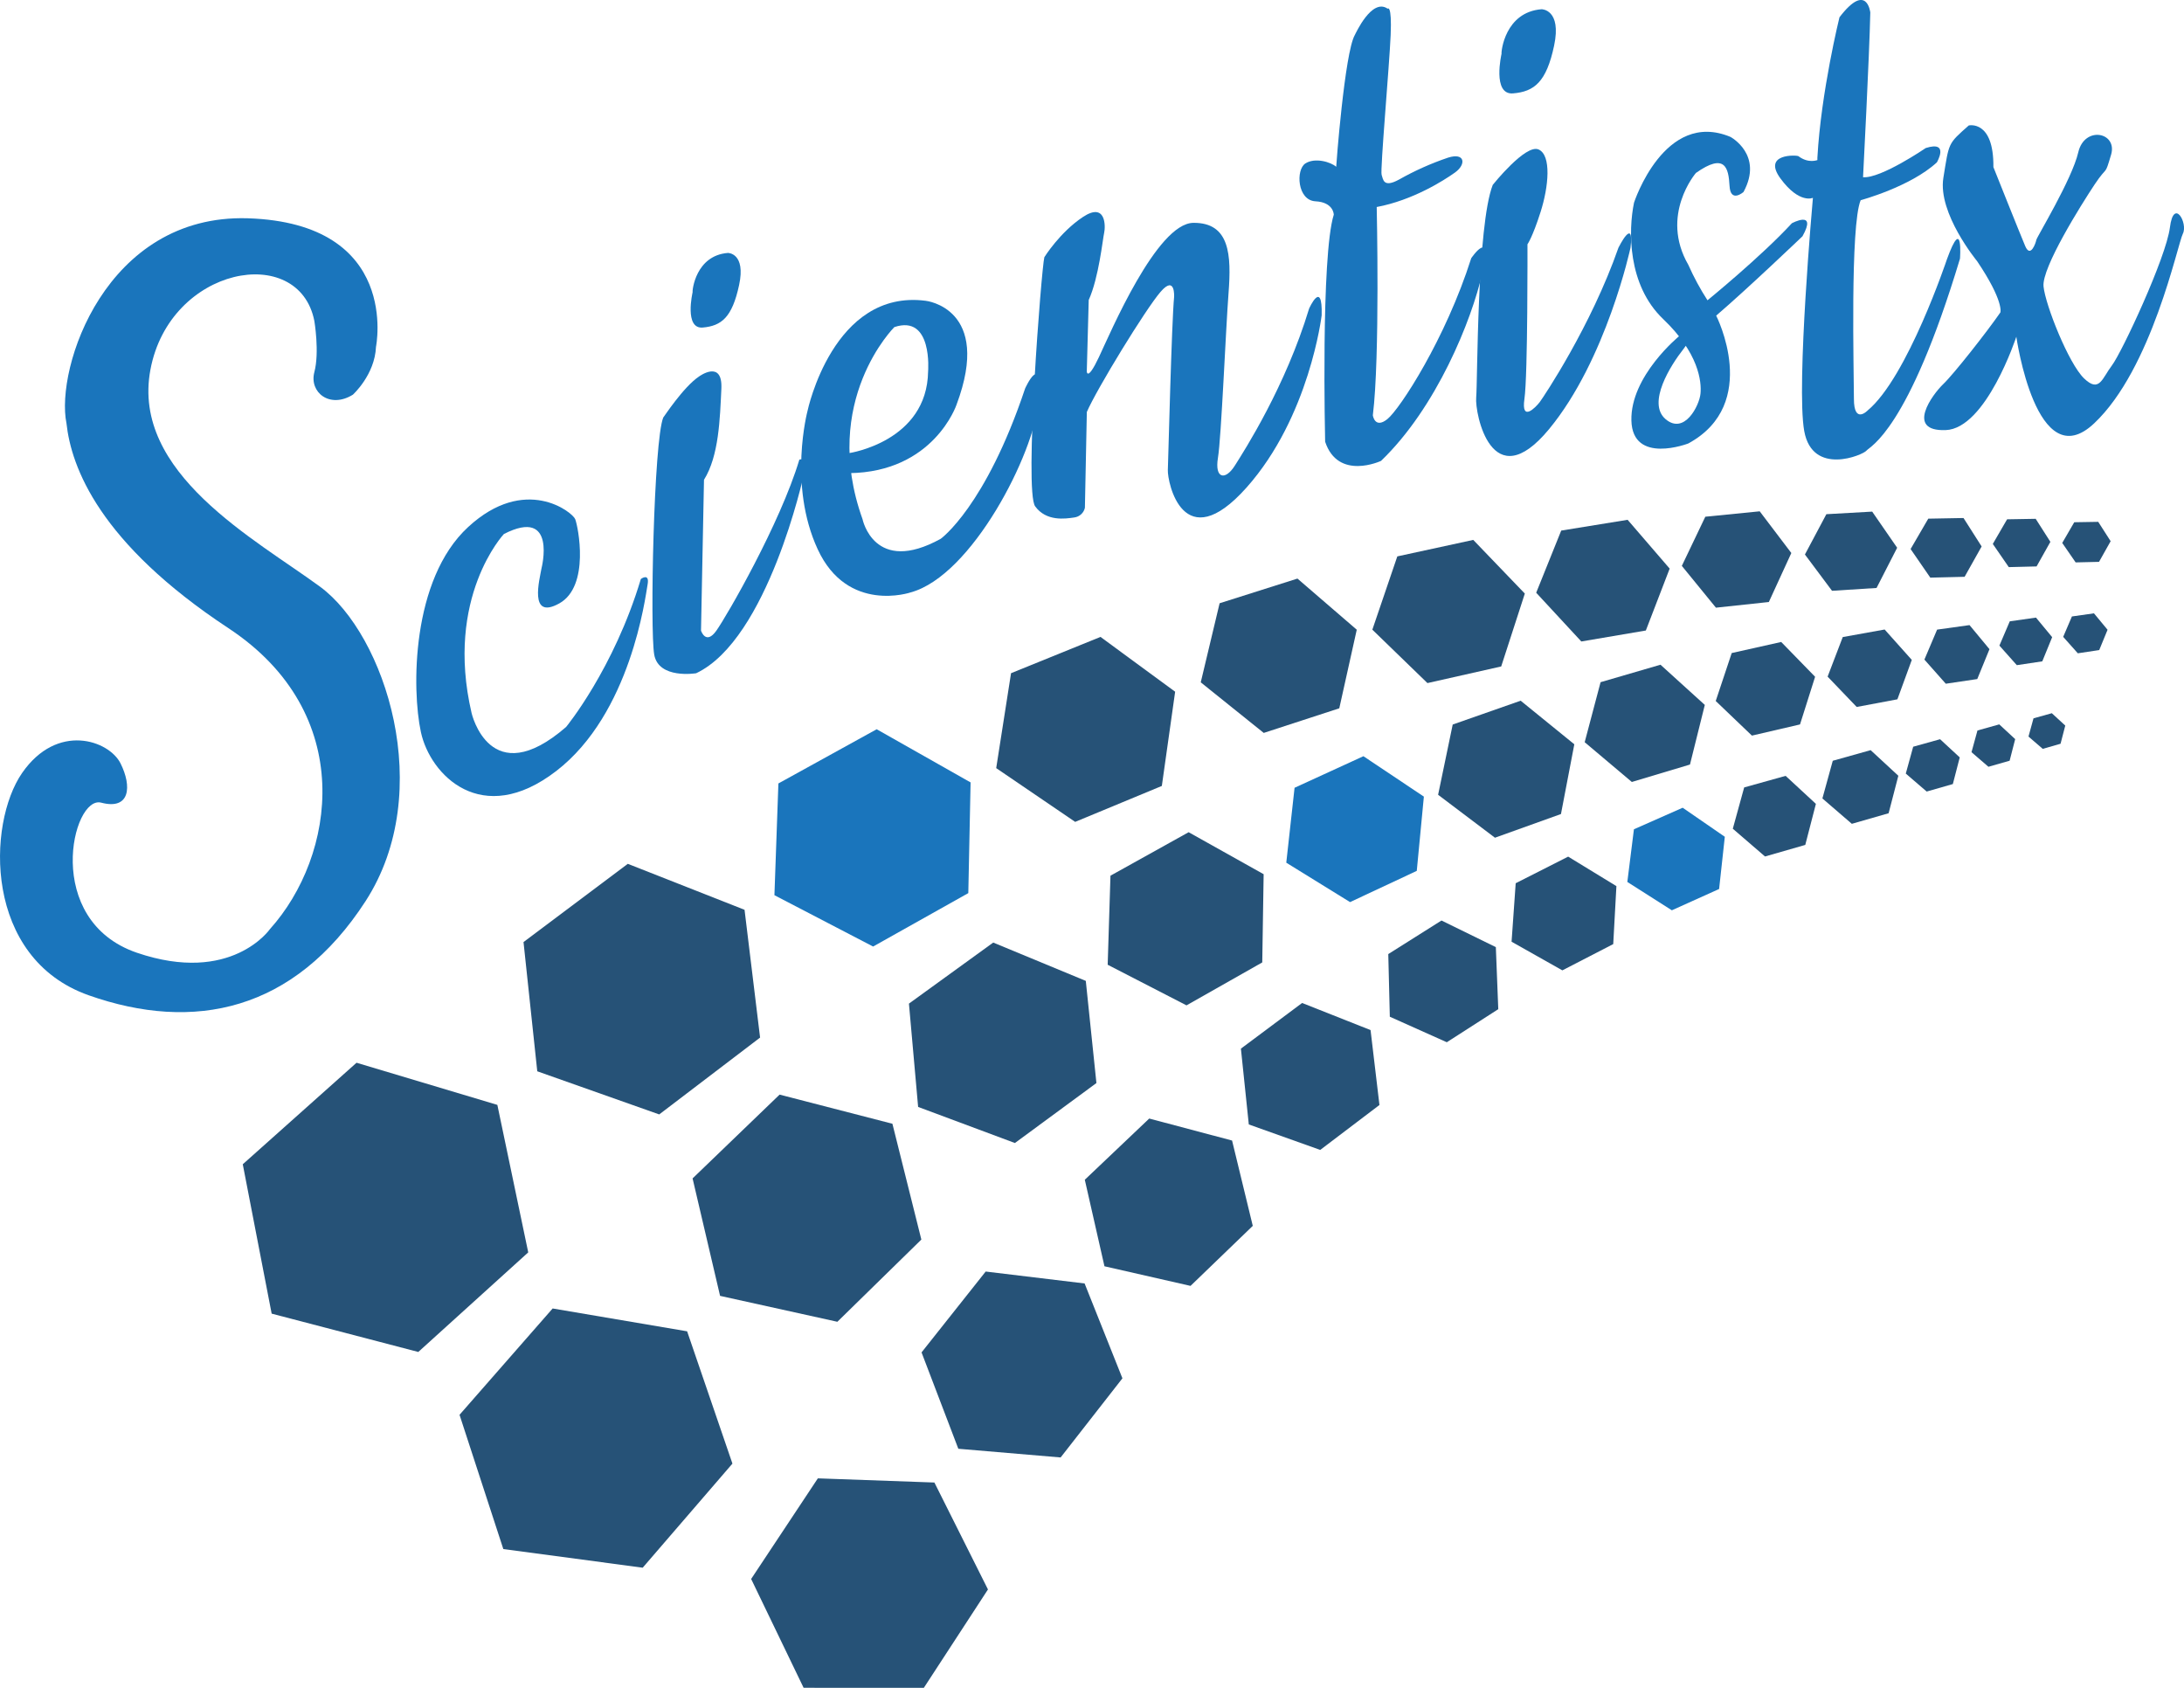 <svg width="44" height="34" viewBox="0 0 44 34" fill="none" xmlns="http://www.w3.org/2000/svg">
<g clip-path="url(#clip0_237_1036)">
<path d="M18.825 29.864L19.904 32.018L18.612 34L16.19 33.999L15.133 31.807L16.477 29.78L18.825 29.864Z" fill="#265277"/>
<path d="M21.851 25.854L22.613 27.765L21.368 29.359L19.307 29.184L18.566 27.243L19.858 25.614L21.851 25.854Z" fill="#265277"/>
<path d="M24.822 22.975L25.239 24.694L23.985 25.903L22.251 25.508L21.855 23.765L23.153 22.532L24.822 22.975Z" fill="#265277"/>
<path d="M27.612 20.75L27.791 22.259L26.598 23.164L25.159 22.651L25 21.124L26.233 20.204L27.612 20.75Z" fill="#265277"/>
<path d="M30.136 19.079L30.185 20.329L29.148 20.995L28 20.481L27.969 19.219L29.041 18.543L30.136 19.079Z" fill="#265277"/>
<path d="M32.565 17.85L32.501 19.018L31.476 19.547L30.453 18.97L30.536 17.792L31.593 17.256L32.565 17.85Z" fill="#265277"/>
<path d="M34.749 16.856L34.634 17.908L33.682 18.337L32.785 17.766L32.918 16.705L33.9 16.271L34.749 16.856Z" fill="#1A75BC"/>
<path d="M36.584 16.193L36.37 17.02L35.559 17.253L34.91 16.694L35.139 15.862L35.974 15.629L36.584 16.193Z" fill="#265277"/>
<path d="M38.245 15.627L38.049 16.382L37.308 16.595L36.715 16.084L36.924 15.325L37.687 15.111L38.245 15.627Z" fill="#265277"/>
<path d="M39.482 15.257L39.343 15.794L38.816 15.945L38.395 15.583L38.544 15.042L39.086 14.891L39.482 15.257Z" fill="#265277"/>
<path d="M40.599 14.889L40.487 15.324L40.06 15.446L39.719 15.152L39.839 14.715L40.278 14.592L40.599 14.889Z" fill="#265277"/>
<path d="M41.608 14.616L41.513 14.982L41.154 15.085L40.867 14.837L40.968 14.47L41.337 14.367L41.608 14.616Z" fill="#265277"/>
<path d="M10.02 22.257L10.642 25.228L8.427 27.234L5.473 26.462L4.891 23.453L7.183 21.408L10.02 22.257Z" fill="#265277"/>
<path d="M15 18.327L15.313 20.901L13.281 22.449L10.824 21.58L10.547 18.977L12.648 17.401L15 18.327Z" fill="#265277"/>
<path d="M19.554 15.761L19.508 17.991L17.59 19.067L15.602 18.033L15.682 15.782L17.662 14.69L19.554 15.761Z" fill="#1A75BC"/>
<path d="M23.675 13.934L23.407 15.832L21.661 16.556L20.07 15.473L20.369 13.561L22.171 12.83L23.675 13.934Z" fill="#265277"/>
<path d="M27.334 12.685L26.982 14.268L25.46 14.764L24.191 13.745L24.571 12.152L26.139 11.655L27.334 12.685Z" fill="#265277"/>
<path d="M30.72 11.957L30.244 13.425L28.758 13.76L27.648 12.684L28.151 11.208L29.681 10.876L30.72 11.957Z" fill="#265277"/>
<path d="M33.638 11.454L33.158 12.701L31.858 12.922L30.949 11.94L31.453 10.688L32.791 10.471L33.638 11.454Z" fill="#265277"/>
<path d="M36.089 11.14L35.636 12.127L34.57 12.241L33.883 11.399L34.356 10.409L35.452 10.3L36.089 11.14Z" fill="#265277"/>
<path d="M38.221 11.034L37.806 11.844L36.909 11.901L36.363 11.17L36.795 10.358L37.718 10.306L38.221 11.034Z" fill="#265277"/>
<path d="M39.923 11.008L39.58 11.619L38.889 11.636L38.492 11.06L38.848 10.448L39.558 10.435L39.923 11.008Z" fill="#265277"/>
<path d="M41.308 10.915L41.03 11.41L40.47 11.424L40.148 10.957L40.436 10.461L41.012 10.451L41.308 10.915Z" fill="#265277"/>
<path d="M42.522 10.902L42.288 11.318L41.817 11.329L41.547 10.937L41.789 10.52L42.272 10.512L42.522 10.902Z" fill="#265277"/>
<path d="M13.843 26.818L14.756 29.483L12.948 31.58L10.14 31.204L9.258 28.5L11.134 26.358L13.843 26.818Z" fill="#265277"/>
<path d="M17.979 22.637L18.562 24.97L16.87 26.626L14.507 26.104L13.953 23.738L15.706 22.05L17.979 22.637Z" fill="#265277"/>
<path d="M21.875 19.759L22.089 21.817L20.447 23.025L18.497 22.298L18.312 20.217L20.01 18.987L21.875 19.759Z" fill="#265277"/>
<path d="M25.458 17.61L25.43 19.387L23.904 20.252L22.316 19.434L22.372 17.64L23.947 16.764L25.458 17.61Z" fill="#265277"/>
<path d="M28.686 16.047L28.543 17.543L27.199 18.172L25.914 17.378L26.081 15.869L27.468 15.233L28.686 16.047Z" fill="#1A75BC"/>
<path d="M31.717 14.993L31.448 16.398L30.118 16.875L28.973 16.01L29.267 14.595L30.636 14.115L31.717 14.993Z" fill="#265277"/>
<path d="M34.346 14.2L34.047 15.401L32.876 15.752L31.926 14.951L32.246 13.742L33.453 13.39L34.346 14.2Z" fill="#265277"/>
<path d="M36.568 13.633L36.264 14.593L35.295 14.818L34.566 14.121L34.888 13.155L35.885 12.932L36.568 13.633Z" fill="#265277"/>
<path d="M38.516 13.293L38.226 14.087L37.406 14.241L36.82 13.63L37.125 12.833L37.969 12.681L38.516 13.293Z" fill="#265277"/>
<path d="M40.081 13.077L39.835 13.679L39.201 13.773L38.77 13.287L39.026 12.683L39.679 12.592L40.081 13.077Z" fill="#265277"/>
<path d="M41.344 12.835L41.145 13.322L40.632 13.399L40.281 13.005L40.49 12.516L41.018 12.441L41.344 12.835Z" fill="#265277"/>
<path d="M42.46 12.686L42.292 13.095L41.861 13.16L41.566 12.829L41.742 12.418L42.186 12.355L42.46 12.686Z" fill="#265277"/>
<path d="M7.575 6.985C7.575 6.985 8.081 4.497 4.991 4.397C2.125 4.311 1.112 7.417 1.339 8.526C1.436 9.413 1.999 10.937 4.602 12.654C7.206 14.371 6.759 17.248 5.439 18.715C5.439 18.715 4.662 19.841 2.758 19.192C0.854 18.541 1.456 16.014 2.039 16.169C2.622 16.323 2.661 15.841 2.428 15.377C2.195 14.914 1.155 14.548 0.446 15.57C-0.263 16.593 -0.331 19.302 1.787 20.049C3.904 20.796 5.925 20.374 7.363 18.156C8.8 15.938 7.752 12.777 6.45 11.82C5.148 10.863 2.641 9.533 3.03 7.449C3.419 5.364 6.022 4.883 6.333 6.465C6.333 6.465 6.44 7.092 6.333 7.497C6.226 7.902 6.644 8.24 7.11 7.95C7.109 7.95 7.552 7.552 7.575 6.985Z" fill="#1A75BC"/>
<path d="M10.909 11.451C10.909 11.451 11.23 10.207 10.152 10.757C10.152 10.757 8.957 12.03 9.501 14.364C9.501 14.364 9.87 15.975 11.405 14.644C11.405 14.644 12.367 13.477 12.911 11.663C12.911 11.663 13.093 11.528 13.046 11.779C13.001 12.03 12.709 14.374 11.207 15.531C9.705 16.689 8.665 15.608 8.48 14.749C8.294 13.89 8.285 11.672 9.432 10.616C10.579 9.559 11.53 10.315 11.588 10.457C11.646 10.6 11.891 11.808 11.268 12.155C10.644 12.502 10.874 11.661 10.909 11.451Z" fill="#1A75BC"/>
<path d="M14.086 7.582C14.086 7.582 14.562 7.234 14.533 7.833C14.504 8.431 14.485 9.183 14.183 9.665L14.123 12.703C14.123 12.703 14.22 13.004 14.433 12.703C14.646 12.402 15.715 10.553 16.104 9.26C16.104 9.26 16.279 9.173 16.192 9.569C16.192 9.569 15.473 12.879 14.025 13.562C14.025 13.562 13.268 13.687 13.18 13.186C13.093 12.685 13.171 8.884 13.362 8.411C13.367 8.412 13.765 7.795 14.086 7.582Z" fill="#1A75BC"/>
<path d="M16.269 8.277C16.269 8.277 16.784 5.818 18.649 6.059C18.649 6.059 20 6.204 19.271 8.152C19.271 8.152 18.814 9.512 17.105 9.531C17.105 9.531 16.979 9.281 17.114 9.126C17.114 9.126 18.677 8.893 18.698 7.482C18.698 7.482 18.795 6.329 18.018 6.589C18.018 6.589 16.522 8.075 17.377 10.458C17.377 10.458 17.61 11.596 18.953 10.853C18.953 10.853 19.856 10.207 20.653 7.824C20.653 7.824 21.012 7.033 20.925 8.085C20.837 9.137 19.582 11.596 18.348 11.933C18.348 11.933 17.076 12.367 16.474 11.065C15.872 9.763 16.269 8.277 16.269 8.277Z" fill="#1A75BC"/>
<path d="M21.04 5.181C21.04 5.181 21.351 4.68 21.817 4.371C22.283 4.062 22.274 4.564 22.245 4.689C22.216 4.814 22.138 5.592 21.934 6.043L21.895 7.483C21.895 7.483 21.905 7.689 22.138 7.197C22.37 6.706 23.304 4.497 24.042 4.489C24.78 4.482 24.809 5.143 24.751 5.901C24.693 6.659 24.606 8.811 24.537 9.225C24.469 9.64 24.683 9.688 24.878 9.379C25.073 9.071 25.898 7.788 26.374 6.216C26.374 6.216 26.646 5.608 26.627 6.351C26.627 6.351 26.384 8.397 25.111 9.824C23.838 11.25 23.518 9.717 23.528 9.467C23.537 9.216 23.606 6.467 23.654 5.984C23.654 5.984 23.683 5.531 23.382 5.878C23.081 6.225 22.09 7.846 21.896 8.299L21.857 10.229C21.846 10.279 21.82 10.325 21.781 10.36C21.743 10.395 21.695 10.417 21.643 10.424C21.458 10.451 21.08 10.508 20.855 10.2C20.631 9.891 20.982 5.403 21.04 5.181Z" fill="#1A75BC"/>
<path d="M27.295 0.705C27.31 0.68 27.635 -0.047 27.956 0.175C27.956 0.175 28.043 0.079 28.017 0.705C27.99 1.332 27.803 3.435 27.835 3.522C27.867 3.609 27.864 3.792 28.184 3.618C28.5 3.439 28.832 3.291 29.175 3.175C29.515 3.068 29.545 3.31 29.312 3.476C29.079 3.642 28.457 4.035 27.736 4.17C27.736 4.17 27.804 7.189 27.658 8.366C27.658 8.366 27.697 8.646 27.95 8.443C28.203 8.241 29.125 6.823 29.64 5.202C29.64 5.202 30.077 4.556 29.863 5.503C29.649 6.45 28.941 8.211 27.823 9.284C27.823 9.284 26.959 9.689 26.697 8.898C26.697 8.898 26.609 5.156 26.871 4.325C26.871 4.325 26.871 4.074 26.502 4.055C26.133 4.035 26.104 3.419 26.298 3.293C26.493 3.167 26.813 3.264 26.92 3.36C26.917 3.358 27.09 1.059 27.295 0.705Z" fill="#1A75BC"/>
<path d="M30.251 1.083C30.241 1.044 30.319 0.243 31.058 0.186C31.058 0.186 31.465 0.186 31.31 0.919C31.155 1.651 30.912 1.845 30.484 1.881C30.057 1.918 30.251 1.083 30.251 1.083Z" fill="#1A75BC"/>
<path d="M13.953 5.89C13.944 5.855 14.014 5.146 14.666 5.095C14.666 5.095 15.03 5.095 14.89 5.744C14.75 6.393 14.537 6.564 14.159 6.598C13.781 6.632 13.953 5.89 13.953 5.89Z" fill="#1A75BC"/>
<path d="M30.074 3.724C30.074 3.724 30.735 2.895 30.997 3.011C31.259 3.126 31.201 3.759 31.036 4.274C30.871 4.79 30.773 4.921 30.773 4.921C30.773 4.921 30.782 7.554 30.712 8.036C30.642 8.518 30.945 8.2 31.023 8.096C31.1 7.992 32.053 6.572 32.606 4.99C32.606 4.99 32.927 4.343 32.849 4.99C32.849 4.99 32.364 7.247 31.207 8.646C30.05 10.044 29.711 8.318 29.74 8.009C29.769 7.7 29.753 4.544 30.074 3.724Z" fill="#1A75BC"/>
<path d="M32.92 4.082C32.92 4.082 33.532 2.201 34.863 2.758C34.863 2.758 35.533 3.115 35.126 3.867C35.126 3.867 34.863 4.099 34.844 3.742C34.824 3.385 34.756 3.068 34.167 3.484C34.167 3.484 33.434 4.332 34.014 5.335C34.124 5.583 34.253 5.822 34.4 6.049C34.4 6.049 35.478 5.172 36.1 4.497C36.1 4.497 36.615 4.22 36.314 4.759C36.314 4.759 35.206 5.818 34.575 6.358C34.575 6.358 35.484 8.133 34.014 8.933C34.014 8.933 32.889 9.367 32.867 8.471C32.845 7.574 33.827 6.773 33.827 6.773C33.827 6.773 34.167 6.713 33.914 7.033C33.661 7.353 33.176 8.116 33.554 8.442C33.933 8.767 34.236 8.172 34.259 7.93C34.283 7.689 34.225 7.111 33.506 6.426C32.787 5.741 32.804 4.641 32.92 4.082Z" fill="#1A75BC"/>
<path d="M36.232 3.146C36.202 3.123 35.494 3.086 35.873 3.599C36.252 4.113 36.524 3.985 36.524 3.985C36.524 3.985 36.184 7.767 36.349 8.683C36.515 9.598 37.534 9.164 37.602 9.078C37.67 8.992 38.438 8.692 39.487 5.21C39.487 5.21 39.555 4.313 39.225 5.22C39.225 5.22 38.429 7.602 37.627 8.268C37.627 8.268 37.35 8.557 37.35 8.036C37.35 7.515 37.272 4.546 37.486 4.033C37.486 4.033 38.486 3.764 39.021 3.271C39.021 3.271 39.283 2.828 38.797 2.982C38.797 2.982 37.894 3.599 37.534 3.57C37.534 3.57 37.661 1.13 37.68 0.252C37.68 0.252 37.612 -0.375 37.059 0.348C37.059 0.348 36.688 1.846 36.614 3.177C36.614 3.193 36.614 3.209 36.614 3.225C36.611 3.223 36.437 3.3 36.232 3.146Z" fill="#1A75BC"/>
<path d="M39.664 2.527C39.664 2.527 40.17 2.411 40.16 3.366C40.16 3.366 40.695 4.707 40.801 4.957C40.908 5.208 41.015 4.89 41.025 4.832C41.035 4.774 41.745 3.61 41.87 3.068C41.995 2.527 42.666 2.663 42.531 3.117C42.395 3.571 42.47 3.31 42.2 3.715C41.931 4.12 41.132 5.393 41.17 5.77C41.208 6.147 41.675 7.322 41.986 7.622C42.297 7.921 42.349 7.622 42.548 7.361C42.747 7.1 43.639 5.191 43.716 4.583C43.792 3.975 44.085 4.496 43.977 4.708C43.87 4.92 43.356 7.429 42.19 8.528C41.025 9.628 40.622 6.783 40.622 6.783C40.622 6.783 40.016 8.635 39.198 8.664C38.38 8.693 38.935 7.942 39.149 7.738C39.363 7.534 40.029 6.686 40.301 6.293C40.301 6.293 40.377 6.071 39.832 5.261C39.832 5.261 39.036 4.298 39.152 3.583C39.269 2.867 39.237 2.905 39.664 2.527Z" fill="#1A75BC"/>
</g>
<defs>
<clipPath id="clip0_237_1036">
<rect width="44" height="34" fill="white"/>
</clipPath>
</defs>
</svg>
